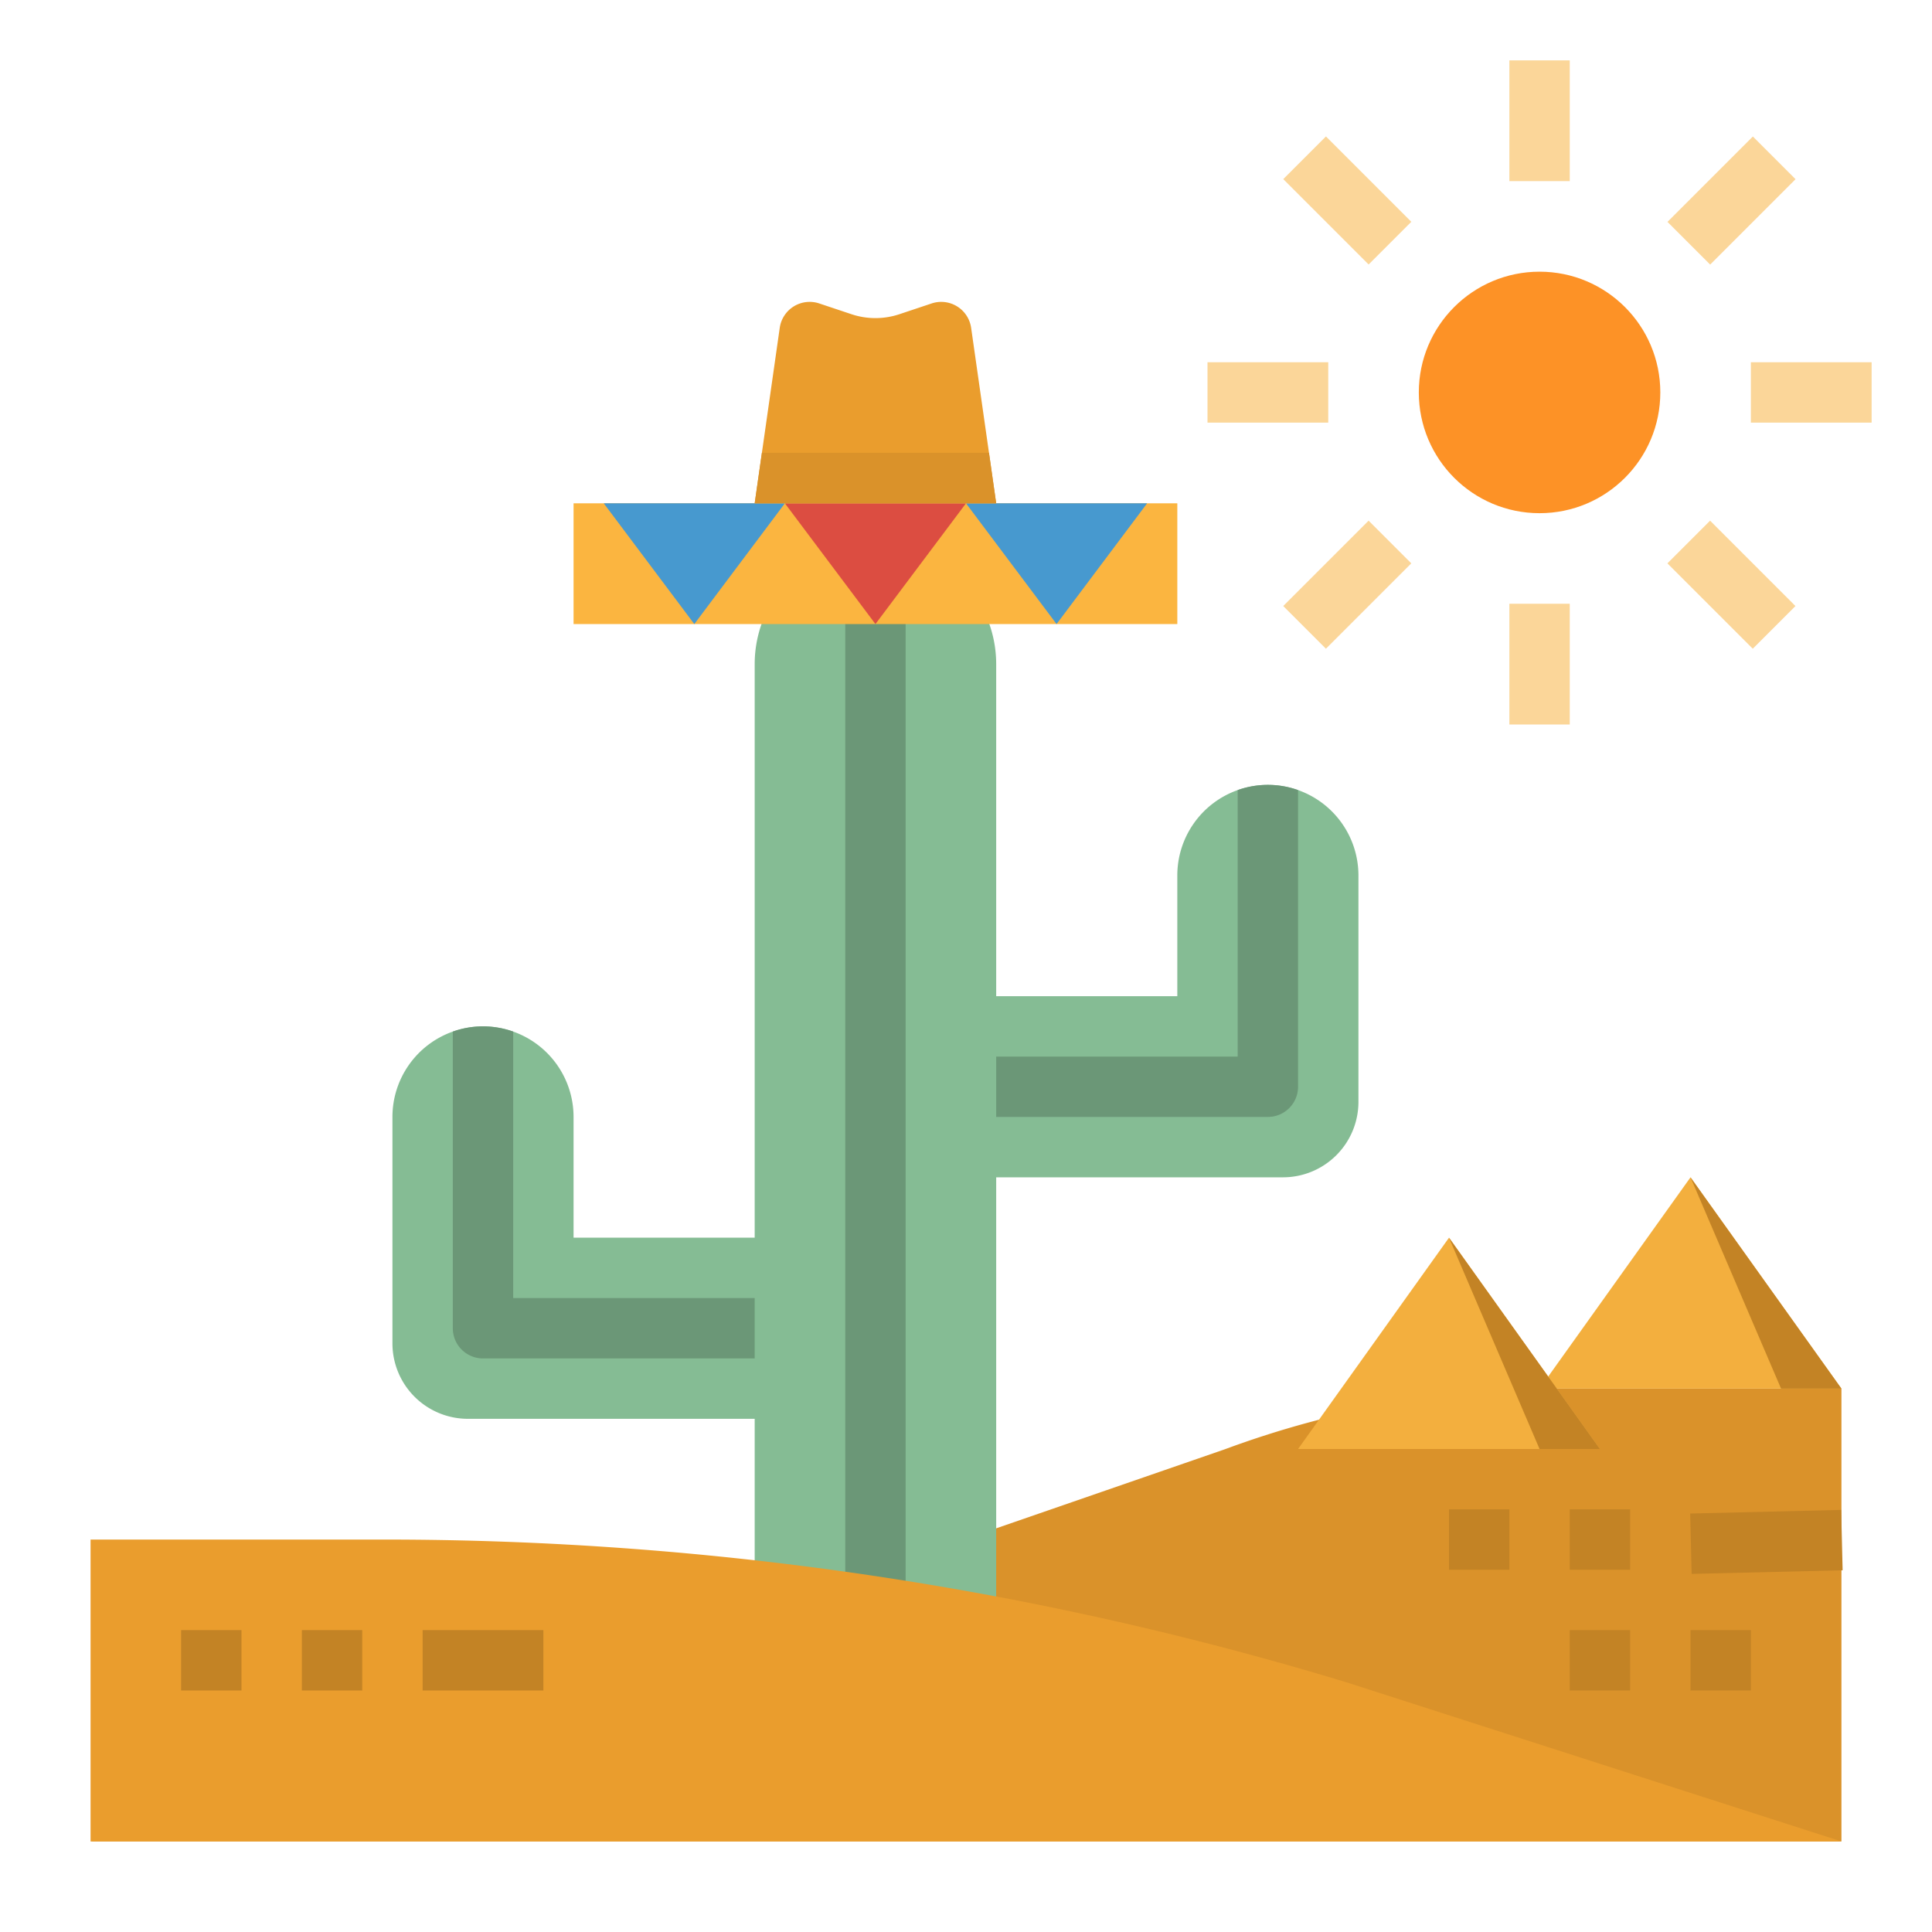 <svg height="512" viewBox="0 0 512 512" width="512" xmlns="http://www.w3.org/2000/svg"><g id="flat"><path d="m324.646 384.057a257.939 257.939 0 0 1 89.586-16.057h73.768v120h-464z" fill="#da922a"/><path d="m447.994 400.481h40.012v16h-40.012z" fill="#c38325" transform="matrix(1 -.024 .024 1 -9.688 11.373)"/><path d="m416 400h16v16h-16z" fill="#c38325"/><path d="m448 432h16v16h-16z" fill="#c38325"/><path d="m416 432h16v16h-16z" fill="#c38325"/><path d="m408 368 40-56 40 56z" fill="#f3af3e"/><path d="m472 368-24-56 40 56z" fill="#c38325"/><path d="m344 384 40-56 40 56z" fill="#f3af3e"/><path d="m408 384-24-56 40 56z" fill="#c38325"/><path d="m344 209.38a23.878 23.878 0 0 0 -16 0 24 24 0 0 0 -16 22.62v32h-48v-88a32 32 0 0 0 -32-32 32 32 0 0 0 -32 32v152h-48v-32a24 24 0 0 0 -16-22.62 23.878 23.878 0 0 0 -16 0 24 24 0 0 0 -16 22.62v60a19.994 19.994 0 0 0 20 20h76v80h64v-144h76a19.994 19.994 0 0 0 20-20v-60a24 24 0 0 0 -16-22.62z" fill="#85bc94"/><path d="m344 209.38v78.62a8 8 0 0 1 -8 8h-72v-16h64v-70.62a23.878 23.878 0 0 1 16 0z" fill="#6b9777"/><path d="m200 344v16h-72a8 8 0 0 1 -8-8v-78.62a23.878 23.878 0 0 1 16 0v70.62z" fill="#6b9777"/><path d="m224 144h16v312h-16z" fill="#6b9777"/><path d="m152 133.383h160v32h-160z" fill="#fbb540"/><path d="m208 133.383 24 32 24-32z" fill="#dc4d41"/><path d="m160 133.383 24 32 24-32z" fill="#4799cf"/><path d="m256 133.383 24 32 24-32z" fill="#4799cf"/><path d="m264 133.38h-64l1.91-13.38 4.73-33.13a8.01 8.01 0 0 1 10.45-6.46l8.59 2.87a20.09 20.09 0 0 0 12.64 0l8.59-2.87a8.01 8.01 0 0 1 10.45 6.46l4.73 33.13z" fill="#ea9d2d"/><circle cx="408" cy="104" fill="#fd9226" r="32"/><g fill="#fbd699"><path d="m400 160h16v32h-16z"/><path d="m450.911 138.912h16v32h-16z" transform="matrix(.707 -.707 .707 .707 24.875 369.877)"/><path d="m464 96h32v16h-32z"/><path d="m442.911 45.088h32v16h-32z" transform="matrix(.707 -.707 .707 .707 96.886 340.064)"/><path d="m400 16h16v32h-16z"/><path d="m349.088 37.088h16v32h-16z" transform="matrix(.707 -.707 .707 .707 67.052 268.052)"/><path d="m320 96h32v16h-32z"/><path d="m341.088 146.912h32v16h-32z" transform="matrix(.707 -.707 .707 .707 -4.944 297.888)"/></g><path d="m488 488-131.643-42.316a876.876 876.876 0 0 0 -254.298-37.684h-78.059v80z" fill="#ea9d2d"/><path d="m384 400h16v16h-16z" fill="#c38325"/><path d="m48 432h16v16h-16z" fill="#c38325"/><path d="m80 432h16v16h-16z" fill="#c38325"/><path d="m112 432h32v16h-32z" fill="#c38325"/><path d="m264 133.38h-64l1.91-13.38h60.18z" fill="#da922a"/></g></svg>